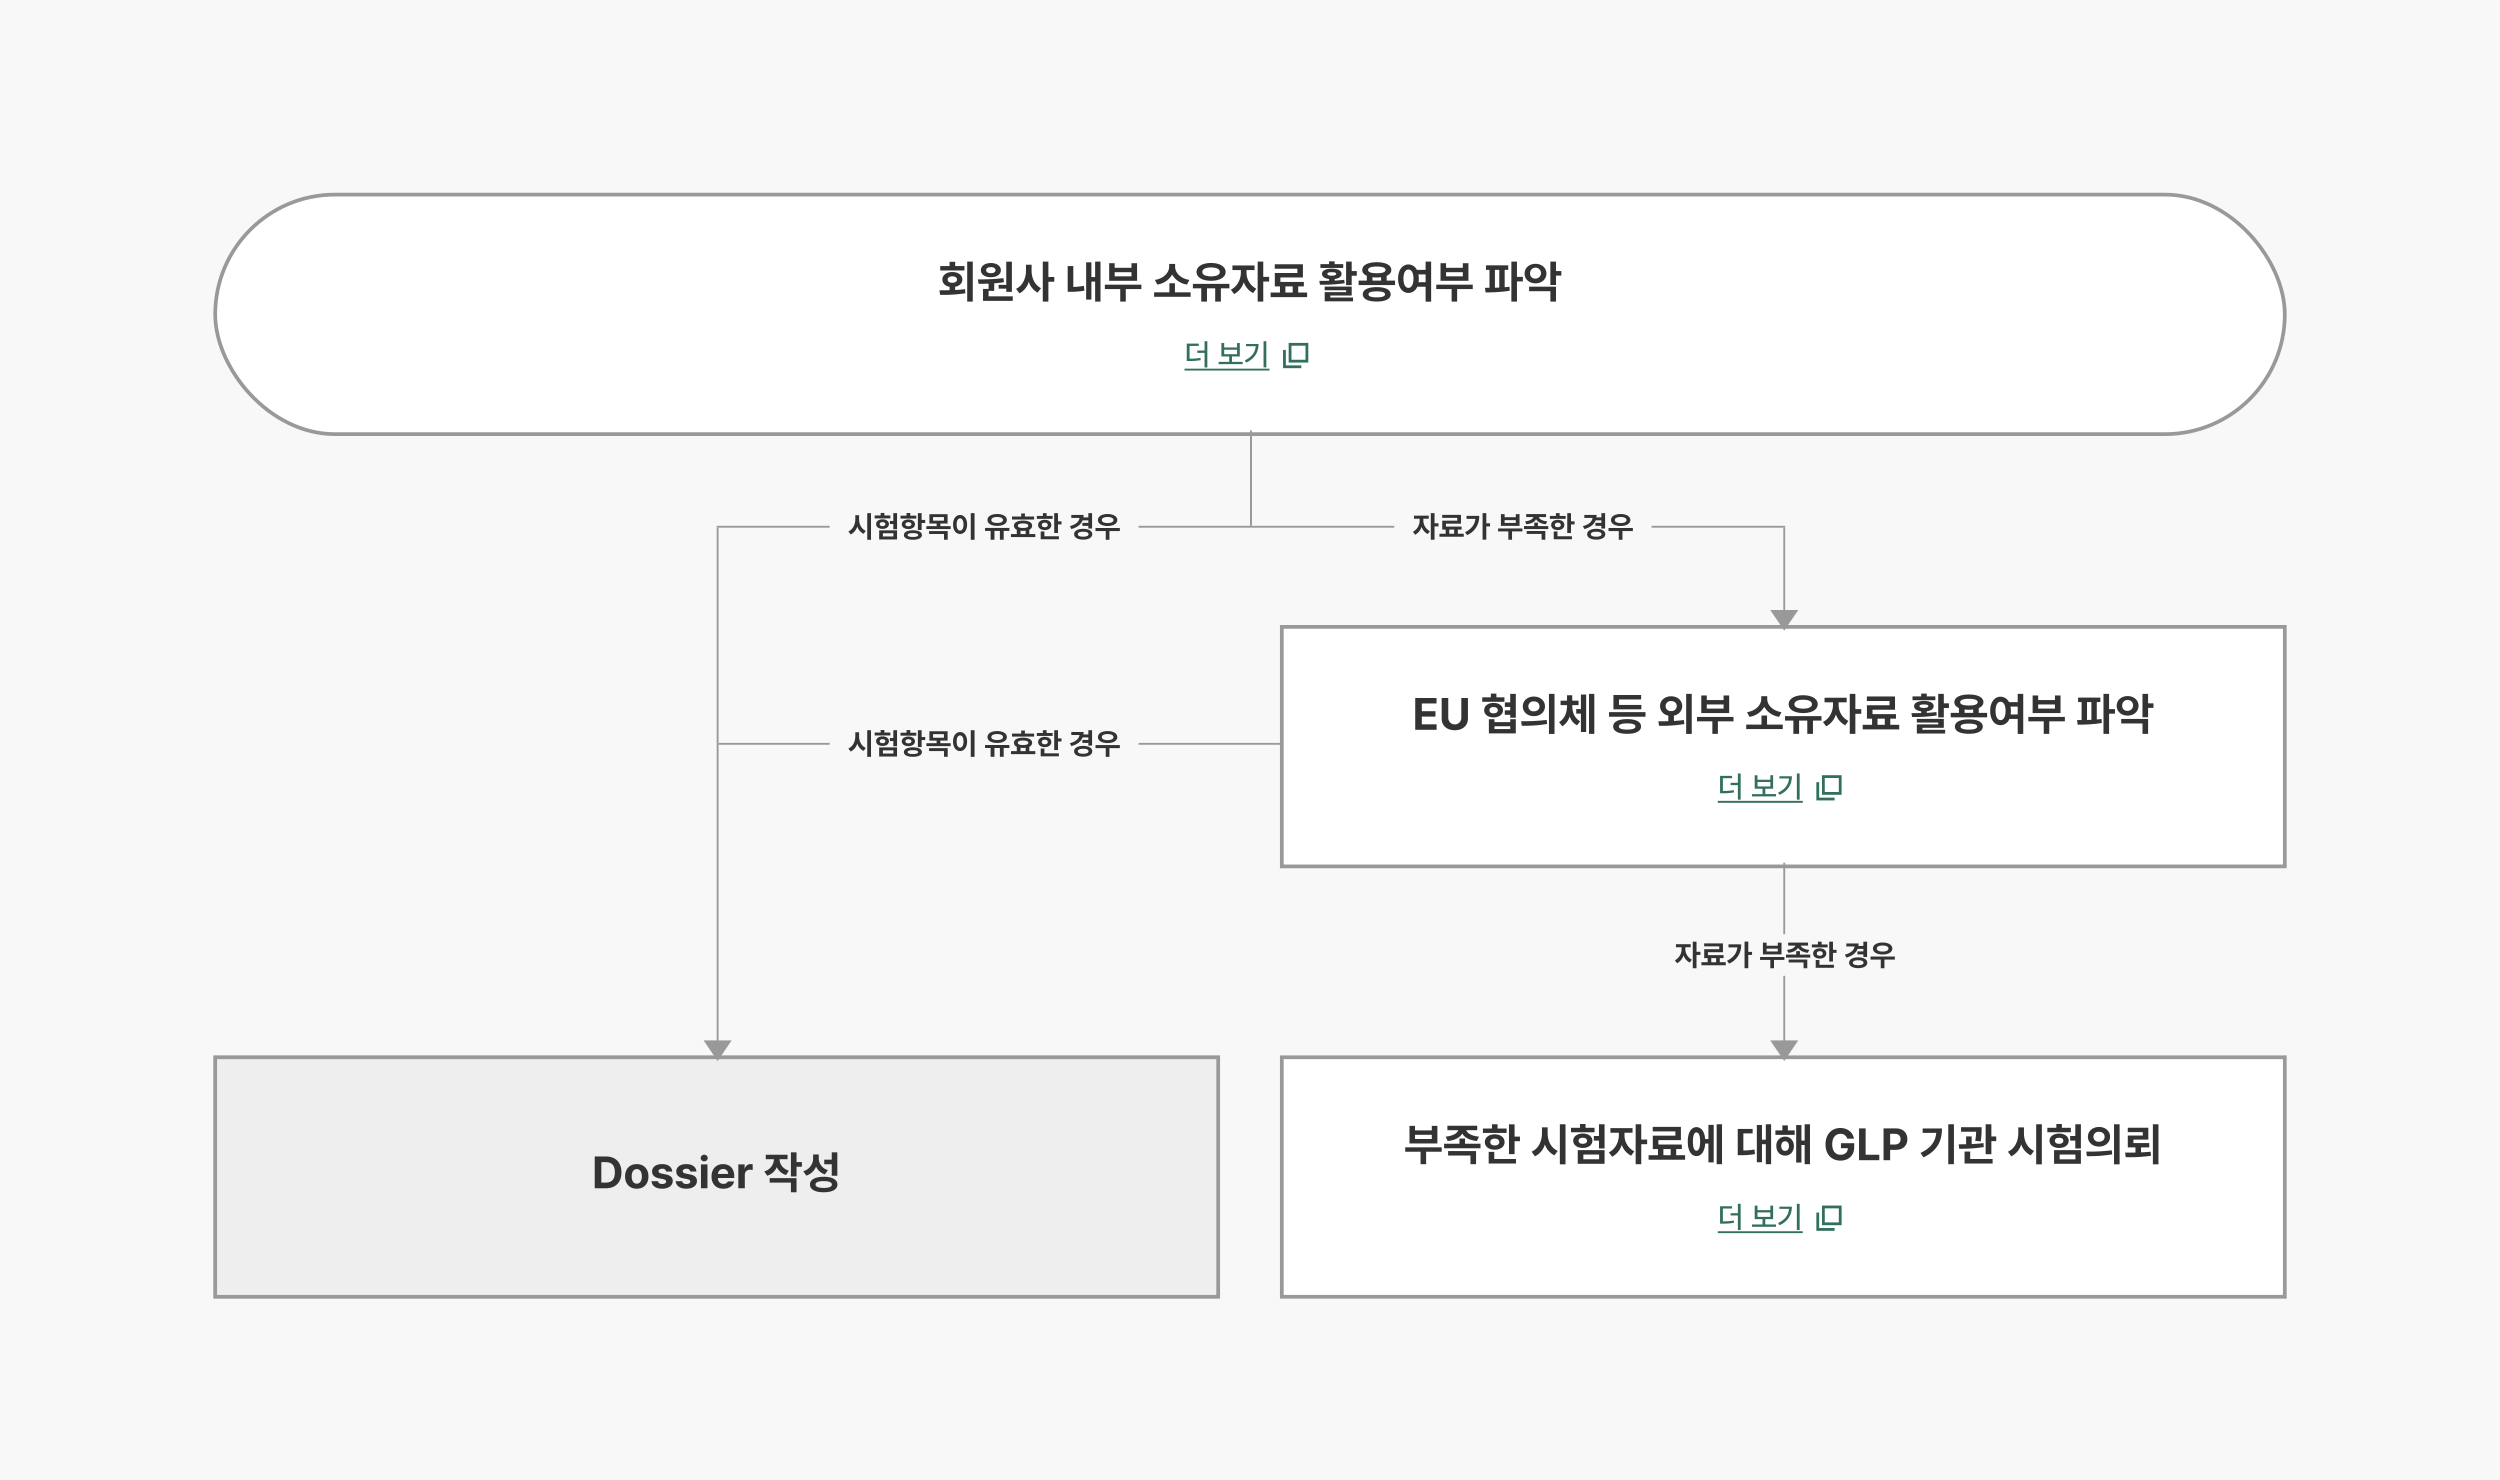 <svg id="flow_chart_2_7_2" xmlns="http://www.w3.org/2000/svg" width="1336" height="791" viewBox="0 0 1336 791">
    <defs>
        <filter id="area" x="105" y="94" width="1126" height="148" filterUnits="userSpaceOnUse">
            <feOffset dy="3"/>
            <feGaussianBlur stdDeviation="3" result="blur"/>
            <feFlood flood-color="#111" flood-opacity=".102"/>
            <feComposite operator="in" in2="blur"/>
            <feComposite in="SourceGraphic"/>
        </filter>
        <filter id="box" x="105" y="555" width="556" height="148" filterUnits="userSpaceOnUse">
            <feOffset dy="3"/>
            <feGaussianBlur stdDeviation="3" result="blur-2"/>
            <feFlood flood-color="#111" flood-opacity=".102"/>
            <feComposite operator="in" in2="blur-2"/>
            <feComposite in="SourceGraphic"/>
        </filter>
        <filter id="box-2" x="675" y="325" width="556" height="148" filterUnits="userSpaceOnUse">
            <feOffset dy="3"/>
            <feGaussianBlur stdDeviation="3" result="blur-3"/>
            <feFlood flood-color="#111" flood-opacity=".102"/>
            <feComposite operator="in" in2="blur-3"/>
            <feComposite in="SourceGraphic"/>
        </filter>
        <filter id="box-3" x="675" y="555" width="556" height="148" filterUnits="userSpaceOnUse">
            <feOffset dy="3"/>
            <feGaussianBlur stdDeviation="3" result="blur-4"/>
            <feFlood flood-color="#111" flood-opacity=".102"/>
            <feComposite operator="in" in2="blur-4"/>
            <feComposite in="SourceGraphic"/>
        </filter>
        <style>
            .cls-1{fill:#f8f8f8}.cls-2,.cls-4{fill:#fff}.cls-2{stroke:#999;stroke-width:2px}.cls-3{fill:red;opacity:0}.cls-4,.cls-5{stroke:#326f5e;stroke-width:1.5px}.cls-11,.cls-5{fill:none}.cls-6{fill:#326f5e}.cls-7{fill:#333}.cls-9{fill:#999}.cls-10{stroke:none}
        </style>
    </defs>
    <path id="bg" class="cls-1" d="M0 0h1336v791H0z"/>
    <g id="fc_start_end_link" transform="translate(114 100)">
        <g transform="translate(-114 -100)" style="filter:url(#area)">
            <g id="area-2" data-name="area" class="cls-2" transform="translate(114 100)">
                <rect class="cls-10" width="1108" height="130" rx="65"/>
                <rect class="cls-11" x="1" y="1" width="1106" height="128" rx="64"/>
            </g>
        </g>
        <g id="fc_textlink" transform="translate(671 79)">
            <g id="stack" transform="translate(-2524.094 20210)">
                <g id="ico_fc_pop_up" transform="translate(2421.503 -20209)">
                    <g id="그룹_1025" data-name="그룹 1025" transform="translate(-1101.074 -1125)">
                        <g id="그룹_1026" data-name="그룹 1026" transform="translate(1108.074 1129)">
                            <path id="사각형_878" data-name="사각형 878" class="cls-4" d="M0 0h9v9H0z"/>
                        </g>
                        <path id="패스_6896" data-name="패스 6896" class="cls-5" d="M1104.574 1132.941v9h9" transform="translate(.5 -.941)"/>
                    </g>
                </g>
                <path id="패스_11304" data-name="패스 11304" class="cls-6" d="M-11.981-7.669h-3.89v1.227h3.89v7.8h1.481v-14.032h-1.481zM-20-10.144h4.917v-1.226H-21.5v9.287h1.1a31.721 31.721 0 0 0 6.365-.464l-.165-1.215a30.034 30.034 0 0 1-5.8.442zM2.66-4.508h4.188v-7.21H5.373V-9.3H-1.5v-2.414h-1.486v7.21h4.177v2.873h-5.636v1.222H8.367v-1.226H2.66zm2.713-3.6v2.4H-1.5v-2.4zm14.16 9.436h1.492v-14h-1.492zM10.2-11.166v1.182h5.149c-.293 3.265-2.1 5.79-5.829 7.558l.785 1.2c4.807-2.293 6.547-5.845 6.558-9.939zM-22.7 2h45.4v1h-45.4z" transform="translate(2394.798 -20194)"/>
            </g>
        </g>
        <path id="패스_11303" data-name="패스 11303" class="cls-7" d="M372.873 25.163h2.975V3.815h-2.975zM366.442 6.2V3.923h-2.992V6.2h-5.005v2.347H371.4V6.2zm-.017 11.064c2.329-.431 3.854-1.89 3.854-3.862 0-2.4-2.2-4.019-5.37-4.019-3.141 0-5.312 1.624-5.3 4.019-.008 1.989 1.508 3.448 3.845 3.87v1.808c-1.939.041-3.8.05-5.428.058l.389 2.436a81.273 81.273 0 0 0 13.492-.845l-.2-2.221c-1.7.232-3.5.373-5.279.464zm-3.977-3.864c-.008-1.11 1.011-1.74 2.461-1.74 1.5 0 2.511.63 2.511 1.74s-1.011 1.724-2.511 1.724c-1.45.003-2.47-.602-2.461-1.724zm27.224 4.856h4.077v1.707h3V3.848h-3v12.373h-4.077zm-4.135-6.1c3.108 0 5.32-1.475 5.329-3.762-.008-2.271-2.221-3.837-5.329-3.829-3.166-.008-5.362 1.558-5.362 3.829-.001 2.291 2.195 3.766 5.361 3.766zm0-5.4c1.442 0 2.478.58 2.486 1.641-.008 1.036-1.044 1.6-2.486 1.6-1.517 0-2.536-.564-2.528-1.6-.009-1.06 1.01-1.64 2.527-1.64zm-1.227 12.7h3V15.4a60.782 60.782 0 0 0 5.155-.6l-.174-2.146a122.9 122.9 0 0 1-13.7.655l.356 2.362c1.624 0 3.448-.017 5.362-.091v2.843h-2.992v6.367h15.9v-2.412h-12.908zm31.948-7.409V3.815h-2.992v21.348h2.992V14.572h3.149v-2.528zm-8.975-6.58h-2.993v3.188c-.008 3.961-1.715 8.039-5.32 9.7l1.831 2.428a10.307 10.307 0 0 0 5-6.215 9.73 9.73 0 0 0 4.715 5.8l1.807-2.378c-3.423-1.657-5.055-5.511-5.039-9.331zm33.953 6.6h-2V4.188h-2.8v19.931h2.8v-9.63h2v10.674h2.876V3.815h-2.876zm-11.66-5.884h-3V19.95h1.45a41.762 41.762 0 0 0 7.5-.63l-.3-2.577a34.653 34.653 0 0 1-5.652.6zm31.077-1.533V7.1h-8.967V4.652h-2.95v9.414h14.909V4.652zm-8.967 7.028V9.45h8.967v2.23zm-5.238 4.45v2.345h8.213v6.688h2.959v-6.686h8.337V16.13zm35.942-5.412a10.869 10.869 0 0 0 7.939 5.354l1.276-2.494c-4.89-.746-7.633-3.961-7.624-7.011V5.05h-3.191v1.516c-.017 3.017-2.735 6.265-7.575 7.011l1.276 2.494a10.846 10.846 0 0 0 7.898-5.353zm1.5 4.674h-2.967v4.823h-8.163v2.4h19.508v-2.4h-8.378zm19.293-1.343c4.583.008 7.782-1.815 7.782-4.691 0-2.942-3.2-4.823-7.782-4.823s-7.749 1.881-7.74 4.823c-.009 2.879 3.165 4.702 7.739 4.694zm0-7.127c2.884.008 4.691.862 4.691 2.436 0 1.5-1.807 2.329-4.691 2.337-2.859-.008-4.674-.837-4.657-2.337-.018-1.571 1.797-2.425 4.656-2.433zm-9.7 8.776v2.4h4.467v7.061h3.066V18.1h4.384v7.061h3.033V18.1h4.566v-2.4zm37.6-3.729V3.815h-2.992v21.348h2.992v-10.7h3.149V11.97zm-8.95-3.646h4.293V5.878h-11.815v2.445h4.517v1.31c-.017 3.53-1.807 7.5-5.362 9.157l1.74 2.362a10.573 10.573 0 0 0 5.171-6.373 10.018 10.018 0 0 0 5.014 5.826l1.666-2.345a9.492 9.492 0 0 1-5.221-8.627zm27.622 8.735h3.017v-2.41h-12.53v-2.37h12.033V5.207h-15.05v2.4h12.091V9.9H537.26v7.16h2.751v3.273h-5v2.445h19.508v-2.447h-4.765zm-2.942 0v3.273h-3.9v-3.271zm22.419-11.89V3.649h-2.983v1.517h-4.624v2.005h12.2V5.166zm9.116-1.351h-2.992v12.563h2.992v-5.022h2.735V8.862h-2.735zm-3.986 9.7c-1.641.215-3.39.356-5.13.439V13.1c2.287-.282 3.7-1.251 3.7-2.768-.008-1.724-2.055-2.743-5.221-2.743-3.182 0-5.238 1.019-5.229 2.743-.008 1.533 1.434 2.5 3.762 2.776v.945c-1.856.041-3.63.041-5.188.041l.307 2.055a81.893 81.893 0 0 0 13.21-.787zm-9.017-3.174c-.008-.6.854-.887 2.37-.887 1.5 0 2.354.282 2.362.887-.008.646-.862.978-2.362.978-1.515-.004-2.378-.336-2.37-.982zm13 11.586v-4.778H563.9v1.981h11.461v.978h-11.433v4.906h15.133v-2H566.92v-1.091zM597.019 11.4c1.591-.688 2.494-1.757 2.5-3.149-.008-2.569-3.033-4.11-7.757-4.119-4.74.008-7.773 1.55-7.765 4.119-.008 1.367.878 2.436 2.428 3.124v2.569h-4.376v2.387h19.459v-2.389h-4.492zm-5.254-4.964c2.983 0 4.674.622 4.674 1.815s-1.691 1.773-4.674 1.773c-3.008 0-4.674-.588-4.657-1.773-.017-1.196 1.649-1.817 4.657-1.817zm-2.312 5.71a18.3 18.3 0 0 0 2.312.133 17.858 17.858 0 0 0 2.279-.133v1.8h-4.591zm2.287 5.3c-4.666-.008-7.467 1.367-7.467 3.837 0 2.5 2.8 3.862 7.467 3.854 4.616.008 7.417-1.351 7.434-3.854-.017-2.476-2.818-3.852-7.434-3.844zm0 5.461c-2.95.008-4.434-.547-4.417-1.624-.017-1.069 1.467-1.566 4.417-1.583 2.9.017 4.425.514 4.434 1.583-.008 1.071-1.533 1.626-4.434 1.617zm26.1-14.693h-4.674a5.008 5.008 0 0 0-4.483-2.884c-3.24 0-5.552 2.95-5.544 7.591-.008 4.691 2.3 7.624 5.544 7.624a5.1 5.1 0 0 0 4.7-3.323h4.459v8h2.958V3.815h-2.959zm-9.157 9.622c-1.591 0-2.685-1.724-2.677-4.914-.008-3.157 1.086-4.89 2.677-4.89 1.608 0 2.677 1.732 2.685 4.89-.012 3.178-1.081 4.907-2.688 4.907zm5.378-3.008a12.644 12.644 0 0 0 .141-1.906 12.443 12.443 0 0 0-.207-2.3h3.845v4.2zm23.674-10.176V7.1h-8.967V4.652h-2.95v9.414h14.909V4.652zm-8.967 7.028V9.45h8.967v2.23zm-5.238 4.45v2.345h8.213v6.688h2.957v-6.688h8.337V16.13zm43.135-4.185v-8.13h-2.992v21.348h2.992V14.381h3.149v-2.436zM660.094 8.2H662V5.787h-11.9V8.2h1.881v9.6c-.854.008-1.666.008-2.42.008l.323 2.436a77.345 77.345 0 0 0 12.912-.87l-.149-2.146c-.829.108-1.682.191-2.552.257zm-2.876 0v9.472c-.787.033-1.566.066-2.337.083V8.2zm30.3.646V3.815h-3V16.3h3v-5.018h2.867V8.845zm-5.1 1.343c-.017-3.017-2.519-5.2-5.826-5.2-3.331-.008-5.859 2.18-5.843 5.2-.017 3.066 2.511 5.229 5.843 5.229 3.3-.001 5.808-2.164 5.82-5.23zm-8.743 0a2.923 2.923 0 1 1 2.917 2.685 2.628 2.628 0 0 1-2.923-2.686zm10.848 9.423v5.568h3V17.2h-14.368v2.412z" transform="translate(30 36)"/>
    </g>
    <g id="fc_box_medium_no_btn" transform="translate(114 561)">
        <g transform="translate(-114 -561)" style="filter:url(#box)">
            <g id="box-4" data-name="box" style="fill:#eee;stroke:#999;stroke-width:2px">
                <path class="cls-10" d="M0 0h538v130H0z" transform="translate(114 561)"/>
                <path class="cls-11" d="M1 1h536v128H1z" transform="translate(114 561)"/>
            </g>
        </g>
        <path id="패스_11313" data-name="패스 11313" class="cls-7" d="M179.866 6.028h-6.041V23h5.983c5.171 0 8.3-3.2 8.3-8.5-.008-5.29-3.129-8.472-8.242-8.472zm-2.519 13.948V9.052h2.329c3.207 0 4.906 1.666 4.906 5.445 0 3.8-1.7 5.478-4.923 5.478zm18.945 3.273c3.845 0 6.24-2.644 6.24-6.564 0-3.945-2.4-6.58-6.24-6.58s-6.257 2.635-6.257 6.58c0 3.915 2.403 6.564 6.256 6.564zm.017-2.693c-1.815 0-2.743-1.657-2.743-3.9s.928-3.9 2.743-3.9c1.773 0 2.7 1.674 2.7 3.9s-.928 3.899-2.701 3.899zm18.936-6.5c-.182-2.428-2.171-3.953-5.4-3.953-3.273 0-5.37 1.525-5.362 3.97-.008 1.881 1.235 3.133 3.671 3.613l2.1.414c1.193.249 1.724.655 1.732 1.318-.008.82-.845 1.318-2.1 1.318-1.285 0-2.088-.514-2.262-1.508h-3.481c.282 2.486 2.3 4.019 5.743 4.019 3.381 0 5.627-1.674 5.635-4.177-.008-1.84-1.2-2.942-3.663-3.448l-2.3-.464c-1.193-.257-1.641-.7-1.633-1.285-.008-.762.845-1.293 1.972-1.293A1.887 1.887 0 0 1 212 14.058zm12.936 0c-.182-2.428-2.171-3.953-5.4-3.953-3.273 0-5.37 1.525-5.362 3.97-.008 1.881 1.235 3.133 3.671 3.613l2.1.414c1.193.249 1.724.655 1.732 1.318-.008.82-.845 1.318-2.1 1.318-1.285 0-2.088-.514-2.262-1.508h-3.481c.282 2.486 2.3 4.019 5.743 4.019 3.381 0 5.627-1.674 5.635-4.177-.008-1.84-1.2-2.942-3.663-3.448l-2.3-.464c-1.193-.257-1.641-.7-1.633-1.285-.008-.762.845-1.293 1.972-1.293a1.887 1.887 0 0 1 2.088 1.475zm4.152-5.456a1.833 1.833 0 0 0 1.89-1.765 1.894 1.894 0 0 0-3.779 0 1.833 1.833 0 0 0 1.889 1.765zm1.732 14.4V10.271h-3.472V23zm14.312-6.439c0-4.343-2.635-6.456-5.975-6.456-3.729 0-6.157 2.66-6.157 6.588 0 4.036 2.4 6.555 6.3 6.555 3.141 0 5.246-1.525 5.743-3.87h-3.3a2.468 2.468 0 0 1-2.387 1.268 2.813 2.813 0 0 1-2.925-3.116h8.7zm-8.7-1.2a2.753 2.753 0 0 1 2.793-2.66 2.558 2.558 0 0 1 2.635 2.66zM254.029 23v-7.235a2.592 2.592 0 0 1 2.718-2.66 6.212 6.212 0 0 1 1.483.191V10.2a6.64 6.64 0 0 0-1.11-.108 3.1 3.1 0 0 0-3.066 2.4h-.133v-2.221h-3.365V23zm27.638-14V3.815h-3v12.878h3v-5.2h2.867V9zm-10.533 2.751a8.105 8.105 0 0 0 4.923 4.185l1.517-2.3c-3.448-1.119-4.956-3.671-4.964-6.174h4.26V5.075h-11.637v2.386h4.359A6.963 6.963 0 0 1 264.421 14L266 16.3a8.354 8.354 0 0 0 5.134-4.546zm7.533 8.238v5.171h3V17.6h-14.362v2.387zm24.8-3.663V3.815h-2.983v3.92h-4v2.445h4v6.149zm-11.362-4.89a7.834 7.834 0 0 0 4.74 4.177l1.591-2.337a6.513 6.513 0 0 1-4.889-6.555V4.934h-3.017v1.931a7.126 7.126 0 0 1-5.246 7.019l1.591 2.387a8.473 8.473 0 0 0 5.234-4.832zm4.069 5.436c-4.541 0-7.334 1.533-7.326 4.152-.008 2.635 2.785 4.135 7.326 4.127 4.558.008 7.343-1.492 7.351-4.127-.004-2.615-2.789-4.148-7.347-4.148zm0 5.95c-2.826.008-4.359-.613-4.351-1.8-.008-1.218 1.525-1.831 4.351-1.831s4.376.613 4.384 1.831c-.004 1.191-1.546 1.812-4.38 1.804z" transform="translate(30 51)"/>
    </g>
    <g id="fc_box_medium_link" transform="translate(684 331)">
        <g transform="translate(-684 -331)" style="filter:url(#box-2)">
            <g id="box-5" data-name="box" class="cls-2">
                <path class="cls-10" d="M0 0h538v130H0z" transform="translate(684 331)"/>
                <path class="cls-11" d="M1 1h536v128H1z" transform="translate(684 331)"/>
            </g>
        </g>
        <g id="fc_textlink-2" data-name="fc_textlink" transform="translate(386 79)">
            <g id="stack-2" data-name="stack" transform="translate(-2524.094 20210)">
                <g id="ico_fc_pop_up-2" data-name="ico_fc_pop_up" transform="translate(2421.503 -20209)">
                    <g id="그룹_1025-2" data-name="그룹 1025" transform="translate(-1101.074 -1125)">
                        <g id="그룹_1026-2" data-name="그룹 1026" transform="translate(1108.074 1129)">
                            <path id="사각형_878-2" data-name="사각형 878" class="cls-4" d="M0 0h9v9H0z"/>
                        </g>
                        <path id="패스_6896-2" data-name="패스 6896" class="cls-5" d="M1104.574 1132.941v9h9" transform="translate(.5 -.941)"/>
                    </g>
                </g>
                <path id="패스_11309" data-name="패스 11309" class="cls-6" d="M-11.981-7.669h-3.89v1.227h3.89v7.8h1.481v-14.032h-1.481zM-20-10.144h4.917v-1.226H-21.5v9.287h1.1a31.721 31.721 0 0 0 6.365-.464l-.165-1.215a30.034 30.034 0 0 1-5.8.442zM2.66-4.508h4.188v-7.21H5.373V-9.3H-1.5v-2.414h-1.486v7.21h4.177v2.873h-5.636v1.222H8.367v-1.226H2.66zm2.713-3.6v2.4H-1.5v-2.4zm14.16 9.436h1.492v-14h-1.492zM10.2-11.166v1.182h5.149c-.293 3.265-2.1 5.79-5.829 7.558l.785 1.2c4.807-2.293 6.547-5.845 6.558-9.939zM-22.7 2h45.4v1h-45.4z" transform="translate(2394.798 -20194)"/>
            </g>
        </g>
        <path id="패스_11308" data-name="패스 11308" class="cls-7" d="M53.721 23v-2.917h-7.9v-4.119H53.1v-2.909h-7.277v-4.11h7.865V6.028H42.3V23zm13.21-6.249a3.491 3.491 0 0 1-6.978 0V6.028h-3.522V17.05c0 3.713 2.785 6.191 7.011 6.191 4.2 0 7.019-2.478 7.019-6.191V6.028h-3.53zm18.746-11.08V3.649H82.7v2.022h-4.59v2.354h11.851V5.671zm7.384 2.71H90.2v2.4h2.859v1.807h-2.907v2.4h2.909v1.55h2.983V3.815h-2.983zm-3.845 4.135c-.017-2.3-2.13-3.878-5.055-3.878-2.95 0-5.014 1.583-5 3.878-.017 2.312 2.047 3.87 5 3.87 2.925.001 5.039-1.557 5.054-3.869zm-7.268 0c-.008-1.061.862-1.649 2.213-1.649 1.334 0 2.271.588 2.279 1.649-.008 1.077-.945 1.707-2.279 1.707-1.352.001-2.222-.629-2.213-1.706zm2.7 6.389v-1.574h-2.991v7.591h14.387v-7.591h-2.967v1.575zm0 3.7v-1.478h8.428v1.483zm29.113-18.8v21.4h2.975V3.815zm-8.047 1.434c-3.356 0-5.925 2.18-5.917 5.238-.008 3.066 2.561 5.238 5.917 5.238 3.4 0 5.909-2.171 5.925-5.238-.015-3.049-2.526-5.228-5.924-5.228zm0 2.586c1.715 0 3 .986 3.008 2.652-.008 1.691-1.3 2.652-3.008 2.652a2.667 2.667 0 1 1 0-5.3zm-6.463 13.02a72.213 72.213 0 0 0 13.525-.961l-.224-2.155a103.74 103.74 0 0 1-13.641.688zm35.925 4.318H138V3.815h-2.826zm-6.845-13.243v2.436h2.511v9.812h2.8v-20h-2.8v7.752zm-2.1-2.088h3.356v-2.4H126.2V4.561h-2.793v2.875h-3.437v2.4h3.439v.489c-.017 3.3-1.16 6.771-4.243 8.561l1.715 2.246a9.248 9.248 0 0 0 3.953-5.3 8.272 8.272 0 0 0 3.945 4.79l1.641-2.188c-3.033-1.633-4.2-4.865-4.193-8.1zm24.97-.124V6.8h11.818V4.4h-14.8v7.682h14.909V9.707zm-5.337 6.307h19.492v-2.438h-19.497zm9.688 1.285c-4.657 0-7.467 1.409-7.467 3.912 0 2.528 2.809 3.953 7.467 3.945 4.633.008 7.417-1.417 7.434-3.945-.022-2.505-2.806-3.912-7.439-3.912zm0 5.586c-2.95-.008-4.434-.539-4.417-1.674-.017-1.077 1.467-1.633 4.417-1.641 2.9.008 4.425.564 4.434 1.641-.014 1.133-1.538 1.664-4.439 1.672zm31.541 2.329h2.975v-21.4h-2.975zm-6.555-9.82a5.175 5.175 0 0 0 4.434-5.072c-.017-3.058-2.528-5.221-5.925-5.229-3.356.008-5.925 2.171-5.917 5.229a5.173 5.173 0 0 0 4.425 5.072v3c-1.923.058-3.738.066-5.312.066l.34 2.412a73.519 73.519 0 0 0 13.525-.945l-.224-2.155c-1.724.24-3.539.4-5.345.5zm-4.442-5.072a2.65 2.65 0 0 1 2.95-2.66c1.707 0 3 .961 3.008 2.66a2.71 2.71 0 0 1-3.008 2.669 2.674 2.674 0 0 1-2.955-2.672zm30.986-5.669V7.1h-8.972V4.652h-2.95v9.414h14.909V4.652zm-8.972 7.026V9.45h8.967v2.23zm-5.238 4.45v2.345h8.213v6.688h2.959v-6.688h8.337V16.13zm35.942-5.412a10.869 10.869 0 0 0 7.939 5.354l1.276-2.494c-4.889-.746-7.633-3.961-7.624-7.011V5.05h-3.191v1.516c-.017 3.017-2.735 6.265-7.575 7.011l1.276 2.494a10.846 10.846 0 0 0 7.9-5.353zm1.5 4.674h-2.967v4.823h-8.163v2.4h19.508v-2.4h-8.378zm19.293-1.343c4.583.008 7.782-1.815 7.782-4.691 0-2.942-3.2-4.823-7.782-4.823s-7.749 1.881-7.74 4.823c-.008 2.877 3.166 4.7 7.741 4.692zm0-7.127c2.884.008 4.691.862 4.691 2.436 0 1.5-1.807 2.329-4.691 2.337-2.859-.008-4.674-.837-4.657-2.337-.016-1.573 1.799-2.427 4.658-2.435zm-9.7 8.776v2.4h4.467v7.061h3.066V18.1h4.376v7.061h3.033V18.1h4.566v-2.4zm37.6-3.729V3.815h-2.992v21.348h2.992v-10.7h3.149V11.97zm-8.95-3.646h4.293V5.878h-11.814v2.445h4.517v1.31c-.017 3.53-1.807 7.5-5.362 9.157l1.74 2.362a10.573 10.573 0 0 0 5.171-6.373 10.017 10.017 0 0 0 5.014 5.826l1.666-2.345a9.492 9.492 0 0 1-5.221-8.627zm27.621 8.735h3.022v-2.412h-12.53v-2.37h12.03V5.207h-15.05v2.4h12.091V9.9h-12.056v7.16h2.751v3.273h-5v2.445h19.508v-2.447h-4.765zm-2.942 0v3.273h-3.9v-3.273zm22.421-11.892V3.649h-2.983v1.517h-4.624v2.005h12.2V5.166zm9.116-1.351h-2.992v12.563h2.992v-5.022h2.735V8.862h-2.735zm-3.986 9.7a63.113 63.113 0 0 1-5.13.439V13.1c2.287-.282 3.7-1.251 3.7-2.768-.008-1.724-2.055-2.743-5.221-2.743-3.182 0-5.238 1.019-5.229 2.743-.008 1.533 1.434 2.5 3.762 2.776v.945c-1.856.041-3.63.041-5.188.041l.307 2.055A81.893 81.893 0 0 0 321 15.367zm-9.017-3.174c-.008-.6.854-.887 2.37-.887 1.5 0 2.354.282 2.362.887-.008.646-.862.978-2.362.978-1.516-.004-2.378-.336-2.369-.982zm13 11.586v-4.778h-14.441v1.981h11.461v.978h-11.436v4.906h15.133v-2h-12.142v-1.091zM343.445 11.4c1.591-.688 2.494-1.757 2.5-3.149-.008-2.569-3.033-4.11-7.757-4.119-4.74.008-7.773 1.55-7.765 4.119-.008 1.367.878 2.436 2.428 3.124v2.569h-4.376v2.387h19.459v-2.389h-4.492zm-5.254-4.964c2.983 0 4.674.622 4.674 1.815s-1.691 1.773-4.674 1.773c-3.008 0-4.674-.588-4.657-1.773-.017-1.196 1.648-1.817 4.657-1.817zm-2.312 5.71a18.3 18.3 0 0 0 2.312.133 17.858 17.858 0 0 0 2.279-.133v1.8h-4.591zm2.287 5.3c-4.666-.008-7.467 1.367-7.467 3.837 0 2.5 2.8 3.862 7.467 3.854 4.616.008 7.417-1.351 7.434-3.854-.017-2.476-2.818-3.852-7.434-3.844zm0 5.461c-2.95.008-4.434-.547-4.417-1.624-.017-1.069 1.467-1.566 4.417-1.583 2.9.017 4.425.514 4.434 1.583-.009 1.071-1.534 1.626-4.434 1.617zm26.1-14.693h-4.674a5.008 5.008 0 0 0-4.492-2.891c-3.24 0-5.552 2.95-5.544 7.591-.008 4.691 2.3 7.624 5.544 7.624a5.1 5.1 0 0 0 4.7-3.323h4.459v8h2.959v-21.4h-2.959zm-9.166 9.615c-1.591 0-2.685-1.724-2.677-4.914-.008-3.157 1.086-4.89 2.677-4.89 1.608 0 2.677 1.732 2.685 4.89-.003 3.185-1.072 4.914-2.685 4.914zm5.378-3.008a12.64 12.64 0 0 0 .141-1.906 12.441 12.441 0 0 0-.207-2.3h3.845v4.2zM384.16 4.652V7.1h-8.967V4.652h-2.95v9.414h14.909V4.652zm-8.967 7.028V9.45h8.967v2.23zm-5.238 4.45v2.345h8.213v6.688h2.959v-6.688h8.337V16.13zm43.135-4.185v-8.13h-2.99v21.348h2.992V14.381h3.149v-2.436zM406.519 8.2h1.906V5.787h-11.9V8.2h1.881v9.6c-.854.008-1.666.008-2.42.008l.323 2.436a77.346 77.346 0 0 0 12.912-.87l-.149-2.146c-.829.108-1.682.191-2.552.257zm-2.876 0v9.472c-.787.033-1.566.066-2.337.083V8.2zm30.3.646V3.815h-3V16.3h3v-5.018h2.867V8.845zm-5.1 1.343c-.017-3.017-2.519-5.2-5.826-5.2-3.331-.008-5.859 2.18-5.843 5.2-.017 3.066 2.511 5.229 5.843 5.229 3.301-.001 5.803-2.164 5.82-5.23zm-8.743 0a2.923 2.923 0 1 1 2.917 2.685 2.628 2.628 0 0 1-2.923-2.686zm10.848 9.423v5.568h3V17.2H419.58v2.412z" transform="translate(30 36)"/>
    </g>
    <g id="fc_box_medium_link-2" data-name="fc_box_medium_link" transform="translate(684 561)">
        <g transform="translate(-684 -561)" style="filter:url(#box-3)">
            <g id="box-6" data-name="box" class="cls-2">
                <path class="cls-10" d="M0 0h538v130H0z" transform="translate(684 561)"/>
                <path class="cls-11" d="M1 1h536v128H1z" transform="translate(684 561)"/>
            </g>
        </g>
        <g id="fc_textlink-3" data-name="fc_textlink" transform="translate(386 79)">
            <g id="stack-3" data-name="stack" transform="translate(-2524.094 20210)">
                <g id="ico_fc_pop_up-3" data-name="ico_fc_pop_up" transform="translate(2421.503 -20209)">
                    <g id="그룹_1025-3" data-name="그룹 1025" transform="translate(-1101.074 -1125)">
                        <g id="그룹_1026-3" data-name="그룹 1026" transform="translate(1108.074 1129)">
                            <path id="사각형_878-3" data-name="사각형 878" class="cls-4" d="M0 0h9v9H0z"/>
                        </g>
                        <path id="패스_6896-3" data-name="패스 6896" class="cls-5" d="M1104.574 1132.941v9h9" transform="translate(.5 -.941)"/>
                    </g>
                </g>
                <path id="패스_11312" data-name="패스 11312" class="cls-6" d="M-11.981-7.669h-3.89v1.227h3.89v7.8h1.481v-14.032h-1.481zM-20-10.144h4.917v-1.226H-21.5v9.287h1.1a31.721 31.721 0 0 0 6.365-.464l-.165-1.215a30.034 30.034 0 0 1-5.8.442zM2.66-4.508h4.188v-7.21H5.373V-9.3H-1.5v-2.414h-1.486v7.21h4.177v2.873h-5.636v1.222H8.367v-1.226H2.66zm2.713-3.6v2.4H-1.5v-2.4zm14.16 9.436h1.492v-14h-1.492zM10.2-11.166v1.182h5.149c-.293 3.265-2.1 5.79-5.829 7.558l.785 1.2c4.807-2.293 6.547-5.845 6.558-9.939zM-22.7 2h45.4v1h-45.4z" transform="translate(2394.798 -20194)"/>
            </g>
        </g>
        <path id="패스_11311" data-name="패스 11311" class="cls-7" d="M51.148 4.652V7.1h-8.967V4.652h-2.95v9.414h14.908V4.652zm-8.967 7.028V9.45h8.967v2.23zm-5.238 4.45v2.345h8.213v6.688h2.959v-6.688h8.337V16.13zm22.682-3.365c4-.406 6.663-1.948 7.79-4.028 1.144 2.088 3.837 3.613 7.84 4.028l1.094-2.345c-4.1-.39-6.315-1.89-6.779-3.448h5.851V4.594H59.485v2.378h5.8c-.472 1.541-2.669 3.058-6.713 3.448zm9.275-1.342h-2.968v2.793H57.72v2.4h19.458v-2.4H68.9zm2.917 9.091v4.649h2.992v-7.028H59.874v2.378zM86.294 6.086V3.815h-2.983v2.271h-4.848v2.353h12.663V6.086zm9.1-2.238h-3v15.928h3V12.84h2.867v-2.453h-2.867zM84.8 17.4c3.083.008 5.246-1.616 5.246-4.069 0-2.478-2.163-4.135-5.246-4.135-3.116 0-5.3 1.657-5.3 4.135 0 2.451 2.186 4.075 5.3 4.069zm-2.387-4.069c0-1.193.953-1.848 2.387-1.856 1.425.008 2.4.663 2.412 1.856-.008 1.169-.986 1.8-2.412 1.8s-2.384-.631-2.384-1.802zm-.862 5.213v6.246h14.6v-2.412H84.537v-3.837zm38.03 6.671h3.025v-21.4h-3.025zm-6.519-19.751h-3.033v3.191c-.017 4.144-1.823 8.229-5.552 9.8l1.807 2.486a10.247 10.247 0 0 0 5.3-6.389 9.946 9.946 0 0 0 5.1 5.867l1.765-2.4c-3.63-1.525-5.4-5.453-5.387-9.373zm20.262.224V3.649h-2.959v2.039h-4.815v2.378h12.572V5.688zm7.177 4.4h-2.76v2.436h2.76v4.2h2.983V3.815H140.5zm-3.53 2.519c0-2.246-2.122-3.837-5.113-3.837s-5.138 1.591-5.138 3.837c0 2.312 2.146 3.845 5.138 3.854 2.991-.008 5.113-1.541 5.113-3.853zm-7.376 0c-.017-1.019.87-1.591 2.262-1.583 1.351-.008 2.246.564 2.246 1.583 0 1.069-.9 1.641-2.246 1.641-1.392.001-2.278-.571-2.257-1.64zm13.889 12.315v-7.3h-14.336v7.3zm-2.925-4.948v2.552h-8.42v-2.551zm22.525-8.006V3.815h-2.992v21.348h2.992v-10.7h3.149V11.97zm-8.95-3.646h4.293V5.878h-11.818v2.445h4.517v1.31c-.017 3.53-1.807 7.5-5.362 9.157l1.74 2.362a10.573 10.573 0 0 0 5.171-6.373 10.017 10.017 0 0 0 5.014 5.826l1.666-2.345a9.492 9.492 0 0 1-5.221-8.627zm27.622 8.735h3.017v-2.411h-12.53v-2.37h12.033V5.207h-15.05v2.4h12.091V9.9h-12.059v7.16h2.751v3.273h-5v2.445h19.508v-2.447h-4.765zm-2.942 0v3.273h-3.9v-3.272zm24.572 8.1h2.859V3.815h-2.859zm-6.149-13.45c-.323-3.97-2.088-6.365-4.657-6.365-2.809 0-4.641 2.942-4.633 7.707-.008 4.807 1.823 7.765 4.633 7.757 2.635.008 4.425-2.528 4.682-6.713h1.715v10.084h2.823V4.146h-2.826v7.566zm-4.657 6.232c-1.193.008-1.9-1.6-1.881-4.889-.017-3.257.688-4.89 1.881-4.881 1.235-.008 1.964 1.624 1.964 4.881-.001 3.295-.73 4.903-1.965 4.895zm37.077-5.884H227.6V4.188h-2.743v19.931h2.743v-9.663h2.055v10.707h2.826V3.815h-2.826zM217.648 8.7h4.964V6.3h-7.964v14.03h1.492a38.764 38.764 0 0 0 7.682-.588L223.6 17.3a35.124 35.124 0 0 1-5.95.522zm32.76 3.812h-1.732V4.238h-2.8v20.005h2.8V14.9h1.732v10.263h2.843V3.815h-2.843zM238.49 4.42v2.66h-3.729v2.379h10.326V7.08h-3.655V4.42zm1.483 6a4.7 4.7 0 0 0-4.7 5.047c-.008 2.992 1.981 5.1 4.7 5.1s4.674-2.1 4.682-5.1c-.007-2.95-1.955-5.047-4.681-5.047zm0 7.608c-1.235.008-2.08-.928-2.072-2.561-.008-1.6.837-2.569 2.072-2.569 1.2 0 2.047.97 2.055 2.569-.007 1.633-.853 2.569-2.054 2.561zm29.834-1.417h3.671c-.05 2.138-1.5 3.5-3.9 3.5-2.71 0-4.442-2.022-4.442-5.61 0-3.564 1.782-5.577 4.4-5.577a3.488 3.488 0 0 1 3.6 2.577h3.588c-.472-3.348-3.423-5.7-7.251-5.7-4.475 0-7.914 3.232-7.914 8.735 0 5.37 3.224 8.7 7.989 8.7 4.276 0 7.334-2.71 7.334-7.169v-2.125h-7.077zM290.294 23v-2.917h-7.3V6.028h-3.522V23zm2.271-16.972V23h3.522v-5.528h3.05c3.9 0 6.149-2.337 6.149-5.71 0-3.356-2.213-5.735-6.075-5.735zm3.522 8.6V8.92h2.47c2.1 0 3.108 1.135 3.108 2.843s-1.011 2.867-3.1 2.867zm31.069 10.533h3.025V3.815h-3.025zm-13.682-19.1v2.345h7.268c-.481 4.74-2.909 8.1-8.412 10.715l1.558 2.378c7.624-3.6 9.9-8.975 9.9-15.439zm36.713-2.246h-3.058v15.978h3.058v-6.97h2.594v-2.494h-2.594zm-5.7 9.149a35.458 35.458 0 0 0 .489-6.257V5.373h-10.991v2.436h8.055a28.489 28.489 0 0 1-.5 4.881zm1.492.878c-2.006.29-4.185.456-6.315.547V10.3h-2.975v4.185c-1.417.025-2.76.033-3.953.033l.257 2.378a76.836 76.836 0 0 0 13.135-.9zm-10.11 4.525v6.423h14.992v-2.412h-11.995v-4.011zm38.262 6.845h3.025V3.815h-3.025zm-6.525-19.748h-3.033v3.191c-.017 4.144-1.823 8.229-5.552 9.8l1.807 2.486a10.247 10.247 0 0 0 5.3-6.389 9.946 9.946 0 0 0 5.1 5.867l1.765-2.4c-3.63-1.525-5.4-5.453-5.387-9.373zm20.262.224V3.649h-2.958v2.039h-4.81v2.378h12.572V5.688zm7.177 4.4h-2.76v2.436h2.76v4.2h2.983V3.815h-2.983zm-3.53 2.519c0-2.246-2.122-3.837-5.113-3.837s-5.138 1.591-5.138 3.837c0 2.312 2.146 3.845 5.138 3.854 2.992-.008 5.113-1.541 5.113-3.853zm-7.376 0c-.017-1.019.87-1.591 2.262-1.583 1.351-.008 2.246.564 2.246 1.583 0 1.069-.9 1.641-2.246 1.641-1.391.001-2.278-.571-2.262-1.64zm13.889 12.315v-7.3h-14.336v7.3zm-2.928-4.947v2.552h-8.42v-2.552zm20.644-16.16v21.4h2.975v-21.4zM407.7 5.249c-3.356 0-5.925 2.18-5.917 5.238-.008 3.066 2.561 5.238 5.917 5.238 3.4 0 5.909-2.171 5.925-5.238-.016-3.059-2.525-5.238-5.925-5.238zm0 2.586c1.715 0 3 .986 3.008 2.652-.008 1.691-1.3 2.652-3.008 2.652a2.667 2.667 0 1 1 0-5.3zm-6.464 13.011a72.212 72.212 0 0 0 13.525-.961l-.224-2.155a103.74 103.74 0 0 1-13.641.688zm35.264 4.367h2.975V3.815H436.5zm-6.331-9.033h4.392v-2.313h-8.47v-1.856h7.981v-6.34h-10.99v2.354h8.03V9.84h-8.022v6.34h4.094v2.743c-1.939.041-3.82.041-5.536.025l.34 2.445a79.716 79.716 0 0 0 13.525-.746l-.224-2.171a89.526 89.526 0 0 1-5.122.356z" transform="translate(30 36)"/>
    </g>
    <path id="세로" class="cls-9" transform="translate(668 230)" d="M0 0h1v50H0z"/>
    <path id="세로-2" data-name="세로" class="cls-9" transform="translate(668 231)" d="M0 0h1v50H0z"/>
    <path id="사각형_1195" data-name="사각형 1195" class="cls-9" transform="translate(383 281)" d="M0 0h571v1H0z"/>
    <path id="세로-3" data-name="세로" class="cls-9" transform="translate(953 282)" d="M0 0h1v49H0z"/>
    <path id="세로-4" data-name="세로" class="cls-9" transform="translate(953 461)" d="M0 0h1v100H0z"/>
    <path id="세로-5" data-name="세로" class="cls-9" d="M0 0h1v278H0z" transform="translate(383 282)"/>
    <path id="사각형_1196" data-name="사각형 1196" class="cls-9" transform="translate(384 397)" d="M0 0h300v1H0z"/>
    <g id="fc_yes" transform="translate(885.066 499.21)">
        <path id="사각형_515" data-name="사각형 515" class="cls-1" d="M0 0h137.541v22.243H0z"/>
        <path id="패스_11310" data-name="패스 11310" class="cls-7" d="M-47.387-7.354v-5.436h-1.994V1.442h1.994v-7.133h2.1v-1.663zm-5.967-2.431h2.862v-1.63h-7.878v1.63h3.011v.873a6.755 6.755 0 0 1-3.575 6.1l1.16 1.575a7.049 7.049 0 0 0 3.448-4.249A6.678 6.678 0 0 0-50.983-1.6l1.11-1.564a6.328 6.328 0 0 1-3.481-5.751zm18.414 5.823h2.011v-1.607h-8.354v-1.58h8.022v-4.713h-10.032v1.6h8.061v1.525h-8.039v4.773h1.834v2.182h-3.331v1.63h13.006v-1.63h-3.177zm-1.961 0v2.182h-2.6v-2.181zm17.182-3.376v-5.452h-1.994v14.2h1.994v-7.1h2.011v-1.647zm-10.569-3.994V-9.7h4.74c-.376 3.171-2.182 5.436-5.541 7.127l1.122 1.525a10.645 10.645 0 0 0 6.453-10.282zm26.331-.9v1.632h-5.977v-1.635H-11.9v6.276h9.939v-6.276zm-5.977 4.685v-1.486h5.978v1.486zm-3.491 2.967v1.564h5.475v4.458h1.972v-4.459H-.42V-4.58zM1.7-6.823c2.669-.271 4.442-1.3 5.193-2.685.759 1.392 2.555 2.408 5.223 2.685l.729-1.564c-2.735-.26-4.21-1.26-4.519-2.3h3.9v-1.586H1.6v1.586h3.87c-.315 1.03-1.779 2.041-4.476 2.3zm6.182-.9H5.9v1.862H.425v1.6H13.4v-1.6H7.878zm1.941 6.066v3.1h1.994v-4.686H1.862v1.586zm9.652-9.619v-1.514h-1.989v1.514h-3.232v1.569H22.7v-1.569zm6.066-1.492h-2v10.619h2v-4.624h1.912v-1.636h-1.912zm-7.06 9.033c2.055.006 3.5-1.077 3.5-2.713 0-1.652-1.442-2.757-3.5-2.757-2.077 0-3.536 1.1-3.53 2.757-.006 1.636 1.449 2.719 3.53 2.713zM16.89-6.448c0-.8.635-1.232 1.591-1.238s1.6.442 1.608 1.238c-.006.779-.657 1.2-1.608 1.2s-1.591-.421-1.591-1.2zm-.575 3.475v4.166h9.735V-.414H18.3v-2.558zm25.464-5.944v1.348h-3.193v1.6h3.193v1.4h1.989v-8.2h-1.989v2.276h-2.641a9.364 9.364 0 0 0 .094-1.326h-6.563v1.6h4.4c-.287 1.95-1.89 3.519-5.16 4.376l.779 1.569c3.127-.851 5.149-2.4 6.033-4.646zM39.028-4.4c-2.917.006-4.867 1.11-4.862 2.878s1.945 2.9 4.862 2.9c2.884 0 4.834-1.122 4.845-2.9-.011-1.771-1.961-2.878-4.845-2.878zm0 4.2c-1.8 0-2.873-.448-2.867-1.32s1.066-1.331 2.867-1.326c1.768-.006 2.84.448 2.845 1.326S40.8-.2 39.028-.2zm13.038-5.712c3.055 0 5.188-1.232 5.188-3.171 0-1.972-2.133-3.227-5.188-3.227s-5.166 1.254-5.16 3.227c-.006 1.939 2.111 3.171 5.16 3.171zm0-4.807c1.923.006 3.127.591 3.127 1.635 0 1.022-1.2 1.6-3.127 1.6-1.906 0-3.116-.575-3.1-1.6-.016-1.043 1.194-1.629 3.1-1.634zM45.6-4.834V-3.2h5.475v4.653h1.975V-3.2h5.558v-1.63z" transform="translate(68.934 16.79)"/>
    </g>
    <g id="fc_yes-2" data-name="fc_yes" transform="translate(443.375 270.1)">
        <path id="사각형_515-2" data-name="사각형 515" class="cls-1" d="M0 0h165.066v22.376H0z"/>
        <path id="패스_11306" data-name="패스 11306" class="cls-7" d="M-62.552 1.475h2.017V-12.79h-2.017zM-66.9-11.691h-2.022v2.127c-.011 2.762-1.215 5.486-3.7 6.536l1.2 1.657a6.832 6.832 0 0 0 3.536-4.26 6.631 6.631 0 0 0 3.4 3.912l1.177-1.6c-2.42-1.017-3.6-3.635-3.591-6.249zm13.508.149V-12.9h-1.972v1.359h-3.21v1.586h8.381v-1.586zm4.785 2.934h-1.84v1.624h1.84v2.8h1.989v-8.606h-1.989zm-2.354 1.68c0-1.5-1.414-2.558-3.409-2.558s-3.43 1.061-3.43 2.558c0 1.541 1.431 2.564 3.425 2.569s3.414-1.028 3.414-2.569zm-4.917 0c-.011-.68.58-1.061 1.508-1.055.9-.006 1.5.376 1.5 1.055 0 .713-.6 1.094-1.5 1.094-.93 0-1.52-.381-1.508-1.094zm9.26 8.21v-4.868h-9.558v4.868zm-1.95-3.3v1.7h-5.613v-1.7zm9.017-9.409v-1.442h-1.989v1.442h-3.232v1.558h8.442v-1.558zm6.066-1.365h-2v9.039h2v-3.74h1.912v-1.651h-1.912zm-3.565 5.963c0-1.519-1.436-2.552-3.5-2.558-2.1.006-3.536 1.039-3.53 2.558s1.436 2.547 3.53 2.547c2.064 0 3.5-1.018 3.5-2.547zm-5.088 0c0-.713.635-1.1 1.591-1.1s1.6.392 1.608 1.1-.657 1.072-1.608 1.066-1.591-.364-1.591-1.066zm4 3.21c-2.983 0-4.823.939-4.812 2.536-.011 1.569 1.829 2.525 4.812 2.519 2.934.006 4.8-.95 4.807-2.519-.006-1.597-1.869-2.536-4.807-2.536zm0 3.569c-1.856 0-2.845-.365-2.84-1.033-.006-.7.983-1.022 2.84-1.022 1.823 0 2.8.32 2.8 1.022.001.669-.977 1.033-2.8 1.033zm14.668-7.16h3.862v-5.011h-9.724v5.011h3.862v1.354h-5.464v1.6h12.972v-1.6h-5.508zm1.9-3.459v1.9h-5.812v-1.9zm.033 9.028v3.083h1.994V-3.2H-29.5v1.564zM-7.215-12.79V1.475H-5.2V-12.79zm-5.707 1.006c-2.177 0-3.768 1.967-3.762 5.061-.007 3.123 1.584 5.082 3.761 5.082 2.149 0 3.74-1.956 3.746-5.083-.005-3.094-1.596-5.061-3.746-5.061zm0 1.8c1.083 0 1.818 1.155 1.818 3.26 0 2.127-.735 3.276-1.818 3.276-1.1 0-1.845-1.149-1.834-3.276-.012-2.105.728-3.259 1.833-3.259zm19.8 4.017c3.055.006 5.188-1.21 5.188-3.127 0-1.961-2.133-3.215-5.188-3.215s-5.166 1.254-5.16 3.215c-.011 1.917 2.105 3.133 5.155 3.127zm0-4.751C8.8-10.713 10-10.144 10-9.094c0 1-1.2 1.552-3.127 1.558-1.906-.006-3.116-.558-3.1-1.558-.016-1.05 1.194-1.619 3.1-1.624zM.409-4.867v1.6h2.978v4.709h2.044v-4.707h2.917v4.707h2.022v-4.707h3.044v-1.6zm21.3-6.1v-1.652h-1.974v1.652h-4.917v1.591h11.823v-1.591zm2.354 7.044a2.332 2.332 0 0 0 1.508-2.127c0-1.724-1.867-2.74-4.856-2.74s-4.867 1.017-4.856 2.74a2.322 2.322 0 0 0 1.511 2.127v2.343h-3.11V.011h13.005V-1.58h-3.2zm-3.345-3.342c1.807 0 2.8.409 2.807 1.21s-1 1.2-2.807 1.2c-1.84 0-2.812-.4-2.807-1.2s.967-1.21 2.807-1.21zM19.37-3.392a11.439 11.439 0 0 0 1.348.077A10.946 10.946 0 0 0 22.1-3.4v1.82h-2.73zm13.939-7.884v-1.514H31.32v1.514h-3.232v1.569h8.442v-1.569zm6.066-1.492h-2v10.619h2v-4.624h1.912v-1.636h-1.911zm-7.06 9.033c2.055.006 3.5-1.077 3.5-2.713 0-1.652-1.442-2.757-3.5-2.757-2.077 0-3.536 1.1-3.53 2.757-.006 1.636 1.453 2.719 3.53 2.713zm-1.591-2.713c0-.8.635-1.232 1.591-1.238s1.6.442 1.608 1.238c-.006.779-.657 1.2-1.608 1.2s-1.591-.421-1.591-1.2zm-.575 3.475v4.166h9.735V-.414h-7.746v-2.558zm25.464-5.944v1.348H52.42v1.6h3.193v1.4H57.6v-8.2h-1.987v2.276h-2.641a9.364 9.364 0 0 0 .094-1.326H46.5v1.6h4.4c-.287 1.95-1.89 3.519-5.16 4.376l.779 1.569c3.127-.851 5.149-2.4 6.033-4.646zM52.862-4.4c-2.917 0-4.868 1.107-4.862 2.875s1.945 2.9 4.862 2.9c2.884 0 4.834-1.122 4.845-2.9C57.7-3.293 55.746-4.4 52.862-4.4zm0 4.2c-1.8 0-2.873-.448-2.867-1.32s1.066-1.331 2.867-1.326c1.768-.006 2.84.448 2.845 1.326S54.63-.2 52.862-.2zM65.9-5.912c3.055 0 5.188-1.232 5.188-3.171 0-1.972-2.133-3.227-5.188-3.227s-5.166 1.254-5.16 3.227c-.005 1.939 2.111 3.171 5.16 3.171zm0-4.807c1.923.006 3.127.591 3.127 1.635 0 1.022-1.2 1.6-3.127 1.6-1.906 0-3.116-.575-3.1-1.6-.015-1.043 1.194-1.629 3.1-1.634zm-6.464 5.885V-3.2h5.475v4.653h1.972V-3.2h5.558v-1.63z" transform="translate(82.624 16.901)"/>
    </g>
    <g id="fc_yes-3" data-name="fc_yes" transform="translate(745.066 270.21)">
        <path id="사각형_515-3" data-name="사각형 515" class="cls-1" d="M0 0h137.541v22.243H0z"/>
        <path id="패스_11305" data-name="패스 11305" class="cls-7" d="M-47.387-7.354v-5.436h-1.994V1.442h1.994v-7.133h2.1v-1.663zm-5.967-2.431h2.862v-1.63h-7.878v1.63h3.011v.873a6.755 6.755 0 0 1-3.575 6.1l1.16 1.575a7.049 7.049 0 0 0 3.448-4.249A6.678 6.678 0 0 0-50.983-1.6l1.11-1.564a6.328 6.328 0 0 1-3.481-5.751zm18.414 5.823h2.011v-1.607h-8.354v-1.58h8.022v-4.713h-10.032v1.6h8.061v1.525h-8.039v4.773h1.834v2.182h-3.331v1.63h13.006v-1.63h-3.177zm-1.961 0v2.182h-2.6v-2.181zm17.182-3.376v-5.452h-1.994v14.2h1.994v-7.1h2.011v-1.647zm-10.569-3.994V-9.7h4.74c-.376 3.171-2.182 5.436-5.541 7.127l1.122 1.525a10.645 10.645 0 0 0 6.453-10.282zm26.331-.9v1.632h-5.977v-1.635H-11.9v6.276h9.939v-6.276zm-5.977 4.685v-1.486h5.978v1.486zm-3.491 2.967v1.564h5.475v4.458h1.972v-4.459H-.42V-4.58zM1.7-6.823c2.669-.271 4.442-1.3 5.193-2.685.759 1.392 2.555 2.408 5.223 2.685l.729-1.564c-2.735-.26-4.21-1.26-4.519-2.3h3.9v-1.586H1.6v1.586h3.87c-.315 1.03-1.779 2.041-4.476 2.3zm6.182-.9H5.9v1.862H.425v1.6H13.4v-1.6H7.878zm1.941 6.066v3.1h1.994v-4.686H1.862v1.586zm9.652-9.619v-1.514h-1.989v1.514h-3.232v1.569H22.7v-1.569zm6.066-1.492h-2v10.619h2v-4.624h1.912v-1.636h-1.912zm-7.06 9.033c2.055.006 3.5-1.077 3.5-2.713 0-1.652-1.442-2.757-3.5-2.757-2.077 0-3.536 1.1-3.53 2.757-.006 1.636 1.449 2.719 3.53 2.713zM16.89-6.448c0-.8.635-1.232 1.591-1.238s1.6.442 1.608 1.238c-.006.779-.657 1.2-1.608 1.2s-1.591-.421-1.591-1.2zm-.575 3.475v4.166h9.735V-.414H18.3v-2.558zm25.464-5.944v1.348h-3.193v1.6h3.193v1.4h1.989v-8.2h-1.989v2.276h-2.641a9.364 9.364 0 0 0 .094-1.326h-6.563v1.6h4.4c-.287 1.95-1.89 3.519-5.16 4.376l.779 1.569c3.127-.851 5.149-2.4 6.033-4.646zM39.028-4.4c-2.917.006-4.867 1.11-4.862 2.878s1.945 2.9 4.862 2.9c2.884 0 4.834-1.122 4.845-2.9-.011-1.771-1.961-2.878-4.845-2.878zm0 4.2c-1.8 0-2.873-.448-2.867-1.32s1.066-1.331 2.867-1.326c1.768-.006 2.84.448 2.845 1.326S40.8-.2 39.028-.2zm13.038-5.712c3.055 0 5.188-1.232 5.188-3.171 0-1.972-2.133-3.227-5.188-3.227s-5.166 1.254-5.16 3.227c-.006 1.939 2.111 3.171 5.16 3.171zm0-4.807c1.923.006 3.127.591 3.127 1.635 0 1.022-1.2 1.6-3.127 1.6-1.906 0-3.116-.575-3.1-1.6-.016-1.043 1.194-1.629 3.1-1.634zM45.6-4.834V-3.2h5.475v4.653h1.975V-3.2h5.558v-1.63z" transform="translate(68.934 16.79)"/>
    </g>
    <g id="fc_yes-4" data-name="fc_yes" transform="translate(443.375 386.1)">
        <path id="사각형_515-4" data-name="사각형 515" class="cls-1" d="M0 0h165.066v22.376H0z"/>
        <path id="패스_11307" data-name="패스 11307" class="cls-7" d="M-62.552 1.475h2.017V-12.79h-2.017zM-66.9-11.691h-2.022v2.127c-.011 2.762-1.215 5.486-3.7 6.536l1.2 1.657a6.832 6.832 0 0 0 3.536-4.26 6.631 6.631 0 0 0 3.4 3.912l1.177-1.6c-2.42-1.017-3.6-3.635-3.591-6.249zm13.508.149V-12.9h-1.972v1.359h-3.21v1.586h8.381v-1.586zm4.785 2.934h-1.84v1.624h1.84v2.8h1.989v-8.606h-1.989zm-2.354 1.68c0-1.5-1.414-2.558-3.409-2.558s-3.43 1.061-3.43 2.558c0 1.541 1.431 2.564 3.425 2.569s3.414-1.028 3.414-2.569zm-4.917 0c-.011-.68.58-1.061 1.508-1.055.9-.006 1.5.376 1.5 1.055 0 .713-.6 1.094-1.5 1.094-.93 0-1.52-.381-1.508-1.094zm9.26 8.21v-4.868h-9.558v4.868zm-1.95-3.3v1.7h-5.613v-1.7zm9.017-9.409v-1.442h-1.989v1.442h-3.232v1.558h8.442v-1.558zm6.066-1.365h-2v9.039h2v-3.74h1.912v-1.651h-1.912zm-3.565 5.963c0-1.519-1.436-2.552-3.5-2.558-2.1.006-3.536 1.039-3.53 2.558s1.436 2.547 3.53 2.547c2.064 0 3.5-1.018 3.5-2.547zm-5.088 0c0-.713.635-1.1 1.591-1.1s1.6.392 1.608 1.1-.657 1.072-1.608 1.066-1.591-.364-1.591-1.066zm4 3.21c-2.983 0-4.823.939-4.812 2.536-.011 1.569 1.829 2.525 4.812 2.519 2.934.006 4.8-.95 4.807-2.519-.006-1.597-1.869-2.536-4.807-2.536zm0 3.569c-1.856 0-2.845-.365-2.84-1.033-.006-.7.983-1.022 2.84-1.022 1.823 0 2.8.32 2.8 1.022.001.669-.977 1.033-2.8 1.033zm14.668-7.16h3.862v-5.011h-9.724v5.011h3.862v1.354h-5.464v1.6h12.972v-1.6h-5.508zm1.9-3.459v1.9h-5.812v-1.9zm.033 9.028v3.083h1.994V-3.2H-29.5v1.564zM-7.215-12.79V1.475H-5.2V-12.79zm-5.707 1.006c-2.177 0-3.768 1.967-3.762 5.061-.007 3.123 1.584 5.082 3.761 5.082 2.149 0 3.74-1.956 3.746-5.083-.005-3.094-1.596-5.061-3.746-5.061zm0 1.8c1.083 0 1.818 1.155 1.818 3.26 0 2.127-.735 3.276-1.818 3.276-1.1 0-1.845-1.149-1.834-3.276-.012-2.105.728-3.259 1.833-3.259zm19.8 4.017c3.055.006 5.188-1.21 5.188-3.127 0-1.961-2.133-3.215-5.188-3.215s-5.166 1.254-5.16 3.215c-.011 1.917 2.105 3.133 5.155 3.127zm0-4.751C8.8-10.713 10-10.144 10-9.094c0 1-1.2 1.552-3.127 1.558-1.906-.006-3.116-.558-3.1-1.558-.016-1.05 1.194-1.619 3.1-1.624zM.409-4.867v1.6h2.978v4.709h2.044v-4.707h2.917v4.707h2.022v-4.707h3.044v-1.6zm21.3-6.1v-1.652h-1.974v1.652h-4.917v1.591h11.823v-1.591zm2.354 7.044a2.332 2.332 0 0 0 1.508-2.127c0-1.724-1.867-2.74-4.856-2.74s-4.867 1.017-4.856 2.74a2.322 2.322 0 0 0 1.511 2.127v2.343h-3.11V.011h13.005V-1.58h-3.2zm-3.345-3.342c1.807 0 2.8.409 2.807 1.21s-1 1.2-2.807 1.2c-1.84 0-2.812-.4-2.807-1.2s.967-1.21 2.807-1.21zM19.37-3.392a11.439 11.439 0 0 0 1.348.077A10.946 10.946 0 0 0 22.1-3.4v1.82h-2.73zm13.939-7.884v-1.514H31.32v1.514h-3.232v1.569h8.442v-1.569zm6.066-1.492h-2v10.619h2v-4.624h1.912v-1.636h-1.911zm-7.06 9.033c2.055.006 3.5-1.077 3.5-2.713 0-1.652-1.442-2.757-3.5-2.757-2.077 0-3.536 1.1-3.53 2.757-.006 1.636 1.453 2.719 3.53 2.713zm-1.591-2.713c0-.8.635-1.232 1.591-1.238s1.6.442 1.608 1.238c-.006.779-.657 1.2-1.608 1.2s-1.591-.421-1.591-1.2zm-.575 3.475v4.166h9.735V-.414h-7.746v-2.558zm25.464-5.944v1.348H52.42v1.6h3.193v1.4H57.6v-8.2h-1.987v2.276h-2.641a9.364 9.364 0 0 0 .094-1.326H46.5v1.6h4.4c-.287 1.95-1.89 3.519-5.16 4.376l.779 1.569c3.127-.851 5.149-2.4 6.033-4.646zM52.862-4.4c-2.917 0-4.868 1.107-4.862 2.875s1.945 2.9 4.862 2.9c2.884 0 4.834-1.122 4.845-2.9C57.7-3.293 55.746-4.4 52.862-4.4zm0 4.2c-1.8 0-2.873-.448-2.867-1.32s1.066-1.331 2.867-1.326c1.768-.006 2.84.448 2.845 1.326S54.63-.2 52.862-.2zM65.9-5.912c3.055 0 5.188-1.232 5.188-3.171 0-1.972-2.133-3.227-5.188-3.227s-5.166 1.254-5.16 3.227c-.005 1.939 2.111 3.171 5.16 3.171zm0-4.807c1.923.006 3.127.591 3.127 1.635 0 1.022-1.2 1.6-3.127 1.6-1.906 0-3.116-.575-3.1-1.6-.015-1.043 1.194-1.629 3.1-1.634zm-6.464 5.885V-3.2h5.475v4.653h1.972V-3.2h5.558v-1.63z" transform="translate(82.624 16.901)"/>
    </g>
    <path id="다각형_179" data-name="다각형 179" class="cls-9" d="M7.5 0 15 11H0z" transform="rotate(180 480.5 168.5)"/>
    <path id="다각형_182" data-name="다각형 182" class="cls-9" d="M7.5 0 15 11H0z" transform="rotate(180 480.5 283.5)"/>
    <path id="다각형_183" data-name="다각형 183" class="cls-9" d="M7.5 0 15 11H0z" transform="rotate(180 195.5 283.5)"/>
</svg>
